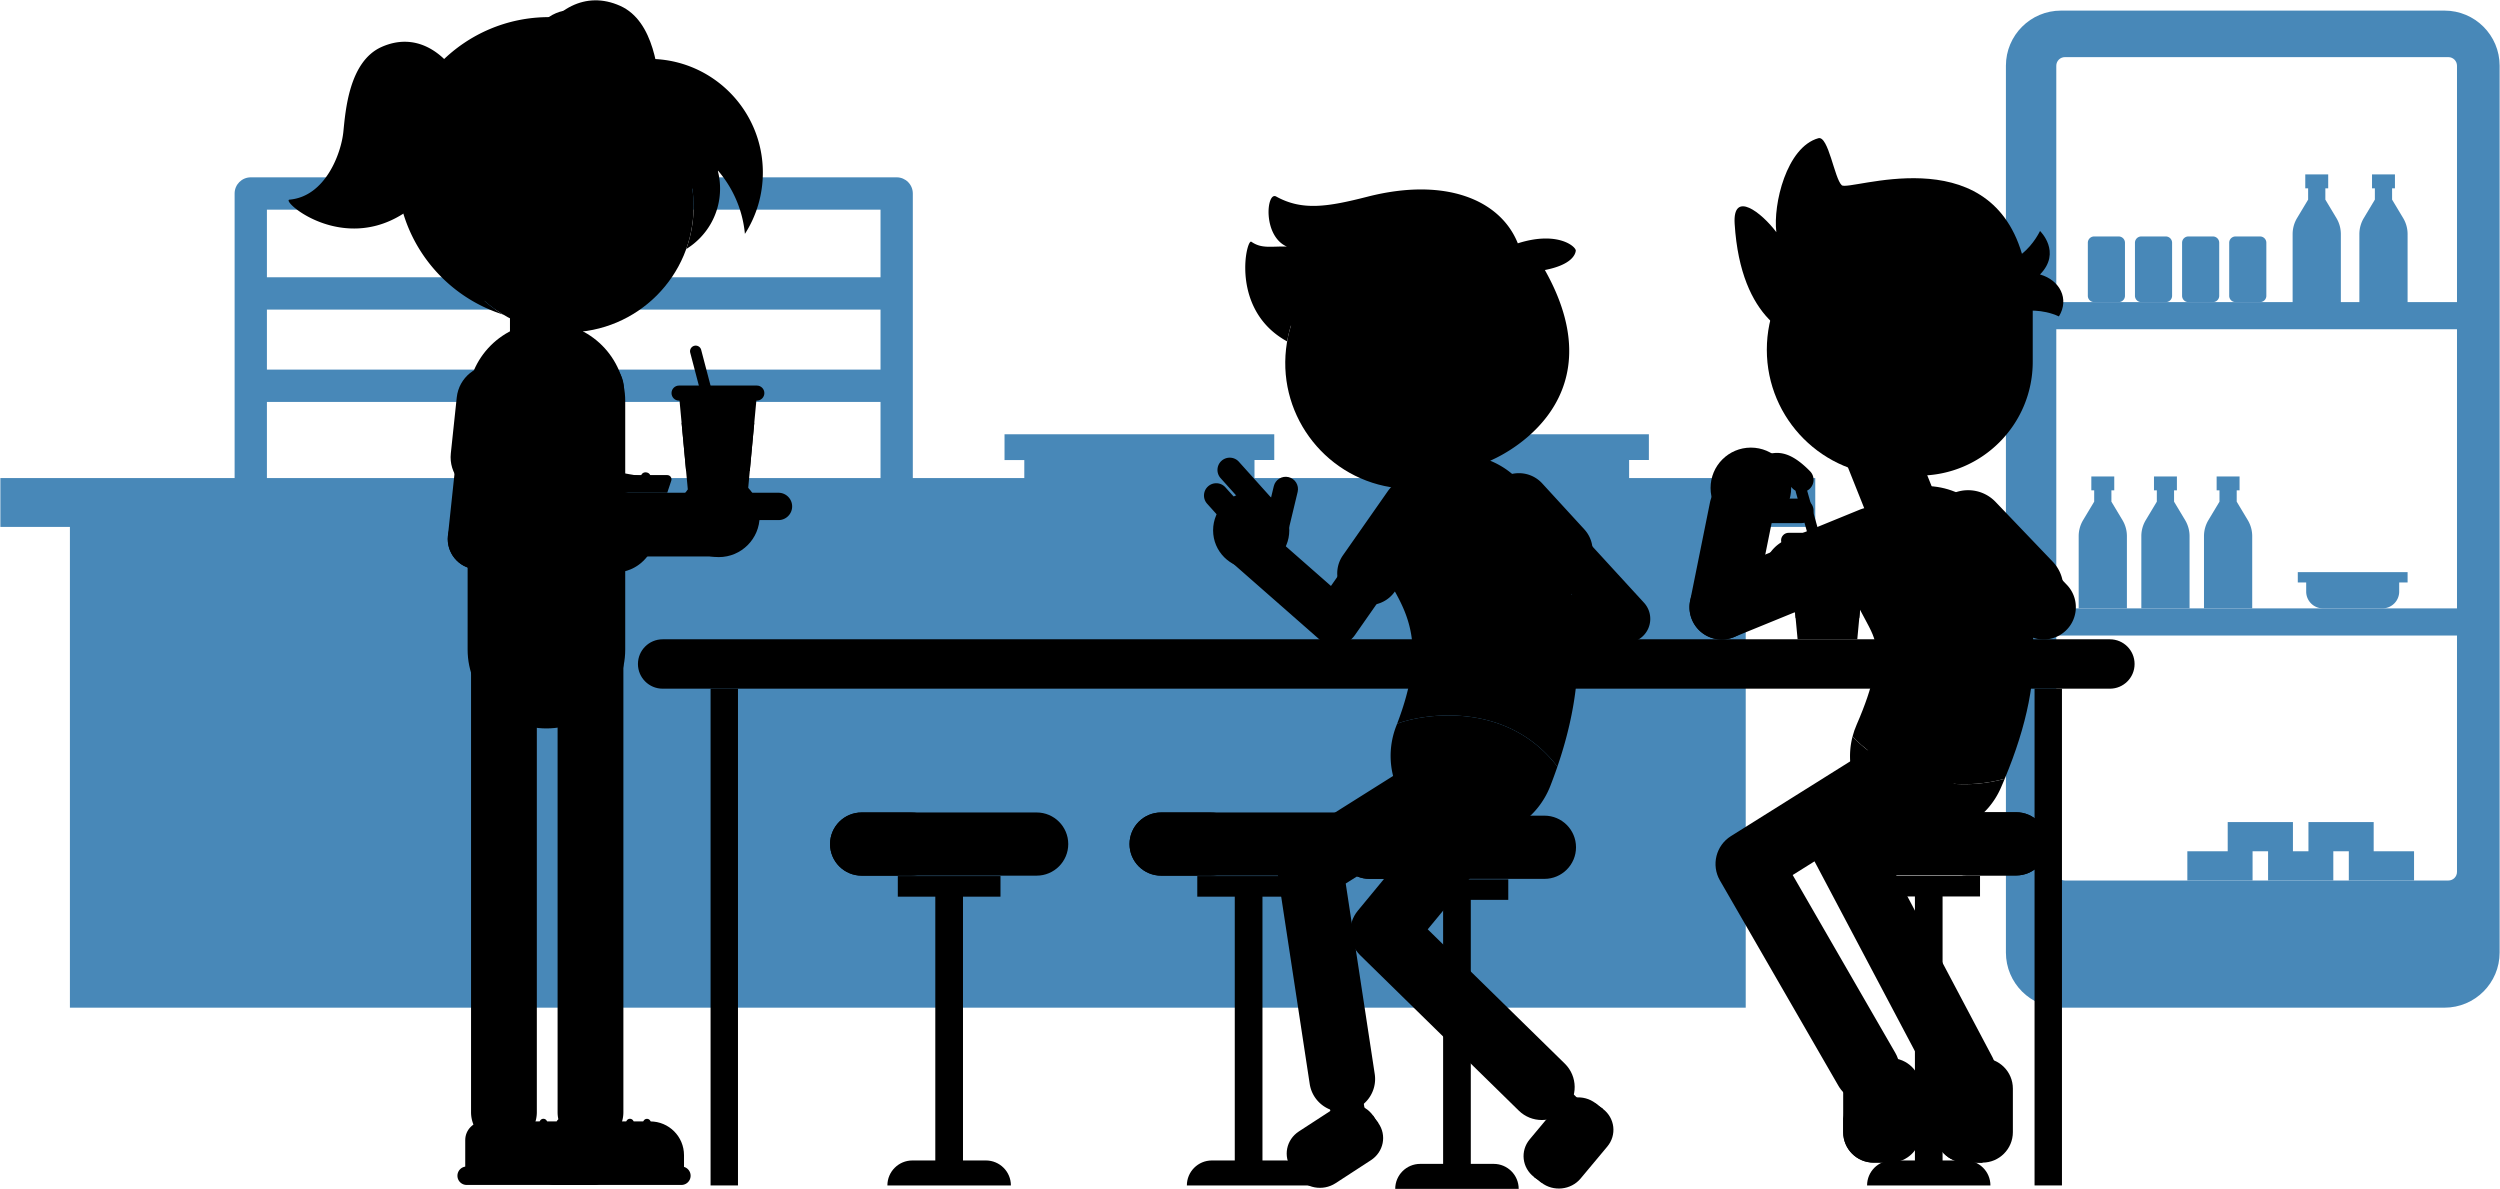 <svg width="3684" height="1752" xmlns="http://www.w3.org/2000/svg"><g fill="none"><g fill="#4888B8"><path d="M103.023 776.466h2469.473v708.439H103.023zM.557 704.474h2674.418v71.987H.557z"/><path d="M1321.328 261.315H369.531c-13.154 0-23.795 10.665-23.795 23.805v455.328c0 13.14 10.641 23.805 23.795 23.805h951.797c13.135 0 23.795-10.665 23.795-23.805V285.12c0-13.14-10.66-23.805-23.795-23.805zm-928.002 194.88h904.208v88.44H393.326v-88.44zm904.208-147.27v99.659H393.326v-99.658h904.208zM393.326 716.644V592.246h904.208v124.397H393.326zM3602.235 15.62h-565.11c-44.852 0-81.211 36.375-81.211 81.246V1403.66c0 44.87 36.36 81.245 81.21 81.245h565.11c44.852 0 81.211-36.375 81.211-81.245V96.866c0-44.87-36.359-81.246-81.21-81.246zm18.392 1269.21c0 6.996-5.688 12.687-12.682 12.687h-565.109c-6.993 0-12.682-5.691-12.682-12.688V96.867c0-6.996 5.689-12.688 12.682-12.688h565.11c6.993 0 12.681 5.692 12.681 12.688v1187.962z"/><path d="M2996.068 445.178h647.222v39.993h-647.222zm0 451.347h647.222v39.993h-647.222z"/><path d="M3541.276 321.32l-16.286-27.154v-16.663h4.204V257.03h-33.788v20.473h4.203v16.663l-16.286 27.155a46.05 46.05 0 0 0-6.557 23.685V451.44h71.068V345.006a46.05 46.05 0 0 0-6.558-23.685zm-98.353 0l-16.285-27.154v-16.663h4.204V257.03h-33.789v20.473h4.204v16.663l-16.286 27.155a46.05 46.05 0 0 0-6.557 23.685V451.44h71.066V345.006a46.05 46.05 0 0 0-6.558-23.685zm-130.62 445.086l-16.286-27.154v-16.664h4.204v-20.472h-33.788v20.472h4.203v16.664l-16.285 27.154a46.05 46.05 0 0 0-6.558 23.686v106.433h71.067V790.092a46.05 46.05 0 0 0-6.557-23.686zm-92.325 0l-16.285-27.154v-16.664h4.204v-20.472h-33.789v20.472h4.204v16.664l-16.286 27.154a46.05 46.05 0 0 0-6.557 23.686v106.433h71.067V790.092a46.05 46.05 0 0 0-6.558-23.686zm-92.324 0l-16.285-27.154v-16.664h4.204v-20.472h-33.79v20.472h4.205v16.664l-16.286 27.154a46.05 46.05 0 0 0-6.558 23.686v106.433h71.068V790.092a46.05 46.05 0 0 0-6.558-23.686zm166.586-417.964h36.167c5.126 0 9.28 4.157 9.28 9.284v78.168c0 5.127-4.154 9.284-9.28 9.284h-36.168c-5.125 0-9.28-4.157-9.28-9.284v-78.168c0-5.127 4.155-9.284 9.28-9.284zm-69.442 0h36.168c5.125 0 9.28 4.157 9.28 9.284v78.168c0 5.127-4.155 9.284-9.28 9.284h-36.168c-5.125 0-9.28-4.157-9.28-9.284v-78.168c0-5.127 4.155-9.284 9.28-9.284zm-69.441 0h36.168c5.125 0 9.28 4.157 9.28 9.284v78.168c0 5.127-4.155 9.284-9.28 9.284h-36.168c-5.126 0-9.28-4.157-9.28-9.284v-78.168c0-5.127 4.154-9.284 9.28-9.284zm-69.442 0h36.168c5.126 0 9.28 4.157 9.28 9.284v78.168c0 5.127-4.154 9.284-9.28 9.284h-36.168c-5.125 0-9.28-4.157-9.28-9.284v-78.168c0-5.127 4.155-9.284 9.28-9.284zm461.919 494.673h-161.806v15.235h12.373v13.375c0 13.697 11.1 24.8 24.79 24.8h87.479c13.69 0 24.79-11.103 24.79-24.8V858.35h12.374v-15.235zm-86.614 411.355h96.131v43.047h-96.132zm-118.975 0h96.132v43.047h-96.132zm-118.975 0h96.132v43.047h-96.132zm178.462-43.048h96.132v43.047h-96.132zm-118.975 0h96.132v43.047h-96.132zM1480.274 639.897v38.007h29.133V875.63h339.213V677.904h29.133v-38.007zm552.042 0v38.007h29.134V875.63h339.212V677.904h29.133v-38.007z"/></g><g transform="translate(1774 279)" fill="#000"><path d="M501.848 1016.11H244.094c-25.72 0-46.569-20.855-46.569-46.58 0-25.726 20.85-46.58 46.57-46.58h257.753c25.719 0 46.568 20.854 46.568 46.58 0 25.725-20.85 46.58-46.568 46.58z"/><path d="M363.585 969.53c0-25.726-20.85-46.58-46.569-46.58h-72.922c-25.72 0-46.569 20.854-46.569 46.58 0 25.725 20.85 46.58 46.57 46.58h72.921c25.72 0 46.57-20.855 46.57-46.58zm-66.243 47.233H448.6v30.33H297.342zm166.601 456.162H281.999c0-20.341 16.486-36.831 36.822-36.831h108.3c20.336 0 36.822 16.49 36.822 36.83z"/><path d="M352.574 1031.928h40.793v414.248h-40.793zm235.586 323.195l-10.915-8.391-90.737 108.664 10.916 8.392z"/><path d="M497.424 1463.788c-17.709-13.614-20.563-38.425-6.374-55.417l39.356-47.132c14.188-16.992 40.046-19.73 57.755-6.115 17.708 13.614 20.562 38.425 6.374 55.416l-39.356 47.132c-14.189 16.992-40.047 19.73-57.755 6.116z"/><path d="M486.508 1455.396c-17.708-13.614-20.562-38.425-6.374-55.417l39.356-47.131c14.189-16.992 40.046-19.73 57.755-6.116 17.709 13.614 20.563 38.425 6.374 55.417l-39.356 47.131c-14.188 16.992-40.046 19.73-57.755 6.116z"/><path d="M528.618 1422.742l-18.08-13.899c-2.354-1.81-2.734-5.11-.847-7.37 1.887-2.259 5.325-2.623 7.68-.812l18.08 13.898c2.354 1.81 2.733 5.11.847 7.37-1.887 2.26-5.326 2.623-7.68.813zm-15.306 18.328l-18.078-13.898c-2.355-1.81-2.735-5.11-.848-7.37 1.887-2.259 5.325-2.623 7.68-.812l18.079 13.898c2.355 1.81 2.734 5.11.848 7.37-1.887 2.259-5.326 2.623-7.68.813zm31.296-47.271a25.085 25.085 0 0 1-17.602-7.185l-56.042-54.877c-9.93-9.724-10.1-25.659-.378-35.593 9.722-9.934 25.654-10.102 35.586-.378l56.041 54.877c9.93 9.724 10.1 25.66.378 35.593a25.085 25.085 0 0 1-17.983 7.563zM243.137 612.665a46.408 46.408 0 0 1-26.697-8.434c-21.097-14.772-26.228-43.851-11.46-64.952l66.135-94.524c14.766-21.103 43.84-26.236 64.937-11.47 21.098 14.77 26.231 43.849 11.467 64.952l-66.143 94.531c-9.071 12.961-23.538 19.897-38.239 19.897z"/><path d="M193.61 672.085c-8.5 0-16.77-3.08-23.228-8.752L39.889 548.732c-14.611-12.833-16.057-35.084-3.228-49.7 12.83-14.615 35.074-16.063 49.688-3.229l100.954 88.661 14.48-20.697c11.15-15.933 33.1-19.813 49.033-8.661 15.932 11.152 19.809 33.11 8.66 49.045l-37.019 52.91a35.205 35.205 0 0 1-28.848 15.024z"/><ellipse cx="69.761" cy="502.512" rx="56.142" ry="56.155"/><path d="M107.874 513.004c-1.398 0-2.817-.163-4.235-.503-9.711-2.332-15.692-12.095-13.36-21.806l12.783-53.244c2.331-9.713 12.096-15.694 21.8-13.362 9.711 2.33 15.692 12.094 13.36 21.805l-12.783 53.244c-1.99 8.293-9.399 13.866-17.565 13.866z"/><path d="M97.149 497.278a18.03 18.03 0 0 1-13.454-5.997l-58.997-65.674c-6.674-7.428-6.063-18.863 1.364-25.538 7.427-6.676 18.86-6.062 25.532 1.364l58.997 65.674c6.674 7.428 6.063 18.862-1.364 25.538a18.01 18.01 0 0 1-12.078 4.633zM77.281 534.95a18.03 18.03 0 0 1-13.454-5.998L4.83 463.28c-6.674-7.428-6.062-18.863 1.364-25.538 7.427-6.676 18.86-6.064 25.533 1.364l58.997 65.673c6.674 7.429 6.062 18.863-1.364 25.539a18.01 18.01 0 0 1-12.079 4.632zm443.712 315.753c-76.163-99.424-201.523-76.733-236.197-63.218 44.095-115.204 16.043-162.546-13.627-212.648-34.294-57.888-15.168-132.622 42.706-166.924 57.893-34.303 132.61-15.172 166.885 42.735 27.196 45.895 53.878 97.786 65.106 166.163 11.99 73.173 3.863 149.944-24.873 233.892z"/><path d="M520.993 850.703a736.24 736.24 0 0 1-10.43 28.496c-18.783 48.141-64.801 77.609-113.521 77.609-14.73 0-29.689-2.684-44.229-8.357-62.67-24.46-93.672-95.083-69.235-157.787.418-1.066.818-2.132 1.218-3.18 34.674-13.514 160.034-36.205 236.197 63.219zM380.624 492.844c-27.264 7.395-55.36-8.717-62.753-35.988l-20.929-77.197 98.734-26.78 20.928 77.197c7.394 27.271-8.715 55.373-35.98 62.768z"/><ellipse transform="rotate(-83.599 305.432 255.93)" cx="305.432" cy="255.93" rx="185.433" ry="185.476"/><path d="M244.089 394.144c-25.503-2.862-43.858-25.861-40.997-51.37l1.073-9.566 92.354 10.364-1.073 9.565c-2.861 25.51-25.855 43.868-51.357 41.007zm258.428-275.227c39.425-7.66 44.918-22.842 45.548-28.459.63-5.617-26.155-29.755-85.411-10.899-25.587-64.12-106.725-98.023-221.334-68.745-58.828 15.037-96.33 21.092-134.777-.235-14.275-7.921-20.377 57.75 15.73 73.809-23.296-.719-36.794 3.58-52.272-7.13-6.076-4.195-23.846 67.27 17.843 118.283 8.78 10.718 20.186 20.567 34.905 28.589a183.202 183.202 0 0 1 5.641-23.483c67.79 4.877 110.439-12.152 140.645-27.747-26.219 16.32-31.812 52.675-15.934 51.929 38.263-1.799 102.104-37.204 102.104-37.204-4.346 44.382 5.752 123.347 44.439 152.234 7.95 5.948 10.699-35.453 10.699-35.453l32.446 3.64c5.69.639 10.574 3.513 13.9 7.652 3.3 4.162 5.019 9.563 4.38 15.255-1.277 11.383-11.52 19.562-22.9 18.284l-19.967-2.24 4.85 52.29-.005.049s193.278-78.136 79.47-280.42zm23.773 460.267c-12.611 0-25.183-5.088-34.379-15.119l-62.01-67.638c-17.404-18.983-16.127-48.485 2.852-65.894 18.979-17.407 48.474-16.13 65.879 2.853l62.011 67.642c17.404 18.984 16.127 48.485-2.855 65.893-8.95 8.209-20.24 12.263-31.498 12.263z"/><path d="M622.647 668.188c-9.523 0-19.015-3.84-25.958-11.416l-81.58-88.984c-13.141-14.335-12.179-36.61 2.154-49.755 14.33-13.145 36.602-12.184 49.744 2.154l81.58 88.985c13.141 14.334 12.178 36.61-2.155 49.755a35.073 35.073 0 0 1-23.785 9.261zm-213.509-74.25a8.293 8.293 0 0 1-3.48-.768 8.335 8.335 0 0 1-4.082-11.057l62.842-136.409c1.926-4.178 6.882-6.008 11.055-4.082a8.335 8.335 0 0 1 4.081 11.057l-62.842 136.409a8.335 8.335 0 0 1-7.574 4.85z"/><path d="M466.43 533.38H351.858c-6.136 0-11.11-4.975-11.11-11.113 0-6.137 4.974-11.113 11.11-11.113h114.574c6.136 0 11.11 4.976 11.11 11.113 0 6.138-4.974 11.113-11.11 11.113z"/><path d="M453.16 668.123h-88.033L352.551 533.38h113.185z"/><path d="M456.077 636.868l6.612-70.844H355.6l6.611 70.844z"/><path d="M618.673 668.188h-189.32c-19.443 0-35.207-15.766-35.207-35.216 0-19.45 15.764-35.216 35.207-35.216h189.32c19.444 0 35.208 15.766 35.208 35.216 0 19.45-15.764 35.216-35.208 35.216z"/><ellipse cx="434.012" cy="611.968" rx="56.142" ry="56.155"/><path d="M471.319 628.66c-1.398 0-2.818-.164-4.238-.504-9.709-2.334-15.69-12.097-13.357-21.808l10.399-43.306c2.33-9.711 12.086-15.69 21.802-13.36 9.709 2.332 15.69 12.096 13.357 21.807l-10.398 43.306c-1.99 8.291-9.399 13.864-17.565 13.864zm26.661 742.792c-12.237.002-24.477-4.603-33.91-13.846l-233.777-229.049c-17.98-17.614-19.487-46.061-3.47-65.478l169.808-205.863c17.033-20.65 47.578-23.579 68.224-6.542 20.646 17.038 23.575 47.59 6.54 68.24l-141.487 171.53 201.987 197.905c19.123 18.733 19.439 49.424.709 68.55-9.49 9.692-22.054 14.553-34.625 14.553zm-240.859 4.488l-7.849-11.109-120.11 78.14 7.849 11.109z"/><path d="M137.01 1454.08c-12.733-18.022-7.831-42.536 10.95-54.755l52.097-33.892c18.782-12.219 44.33-7.515 57.064 10.507 12.735 18.021 7.832 42.535-10.95 54.754l-52.096 33.892c-18.781 12.219-44.33 7.515-57.064-10.506z"/><path d="M129.162 1442.971c-12.735-18.02-7.832-42.535 10.95-54.754l52.096-33.892c18.781-12.219 44.33-7.515 57.064 10.506 12.734 18.022 7.832 42.536-10.95 54.755l-52.096 33.892c-18.782 12.219-44.33 7.515-57.064-10.507z"/><path d="M179.437 1423.692l-13-18.398c-1.694-2.397-1.042-5.657 1.456-7.281 2.497-1.625 5.895-1 7.588 1.397l13 18.398c1.694 2.396 1.042 5.656-1.456 7.28-2.497 1.626-5.895 1-7.588-1.396zm-20.26 13.18l-13-18.398c-1.693-2.397-1.042-5.656 1.456-7.281s5.895-1 7.588 1.397l13 18.398c1.694 2.396 1.042 5.656-1.455 7.281-2.498 1.625-5.895 1-7.589-1.397zm55.529-36.677c-12.097 0-22.765-8.748-24.799-21.075l-14.057-85.203c-2.264-13.716 7.017-26.669 20.73-28.933 13.738-2.262 26.664 7.021 28.925 20.735l14.058 85.203c2.264 13.716-7.018 26.669-20.73 28.933a25.34 25.34 0 0 1-4.127.34z"/><path d="M203.837 1359.432c-23.544 0-44.198-17.19-47.851-41.183l-47.525-312.102a48.479 48.479 0 0 1 22.1-48.328l199.226-125.392c22.657-14.256 52.576-7.447 66.83 15.212 14.255 22.659 7.446 52.586-15.208 66.846l-172.344 108.472 42.742 280.695c4.031 26.466-14.152 51.19-40.614 55.22a48.65 48.65 0 0 1-7.356.56z"/></g><g transform="translate(425)" fill="#000"><ellipse cx="634.164" cy="760.72" rx="60.234" ry="60.236"/><path d="M428.07 820.016a45.52 45.52 0 0 1-4.776-.252c-24.568-2.607-42.371-24.638-39.764-49.207l21.544-203.064c2.606-24.57 24.649-42.354 49.204-39.767 24.568 2.607 42.372 24.638 39.764 49.207L472.5 779.997c-2.436 22.965-21.843 40.02-44.43 40.02z"/><path d="M629.808 820.013H428.014c-24.705 0-44.734-20.03-44.734-44.736 0-24.707 20.029-44.736 44.734-44.736h201.794c24.706 0 44.734 20.03 44.734 44.736 0 24.706-20.028 44.736-44.734 44.736z"/><path d="M496.328 591.25v332.683H264.09V591.25c0-64.134 52.006-116.123 116.119-116.123 64.132 0 116.119 51.989 116.119 116.123zM362.246 65.612c29.325-52.58 75.36-79.78 126.5-57.049s56.458 100.033 59.888 133.038c3.43 33.004 27.787 100.643 84.11 105.616 16.15 1.425-108.568 109.094-218.686-13.378-71.999-80.076-62.032-149.903-51.812-168.227z"/><ellipse cx="417.404" cy="74.108" rx="59.367" ry="59.369"/><ellipse cx="411.602" cy="304.294" rx="185.477" ry="185.483"/><path d="M699.136 254.305c0-90.176-71.251-163.695-160.51-167.369-40.223-38.244-94.647-61.716-154.534-61.716-123.904 0-224.357 100.455-224.357 224.364 0 100.36 65.903 185.32 156.799 213.99a185.868 185.868 0 0 1-27.926-20.465c19.55 1.542 29.24-14.258 30.515-32.857a54.313 54.313 0 0 1-8.319.647c-29.43 0-53.3-23.872-53.3-53.302 0-4.797.628-9.461 1.827-13.878 6.11-22.71 26.84-39.424 51.473-39.424 21.396 0 39.842 12.602 48.313 30.8a50.817 50.817 0 0 1 3.693 10.87c21.777-12.544 36.035-32.894 42.678-59.298 6.663 18.085-11.421 67.58 4.322 60.917a173.502 173.502 0 0 0 31.409-17.266c49.588-34.266 75.115-89.72 84.157-136.264 1.37-7.081 2.38-13.972 3.008-20.54.419-4.378.685-8.604.8-12.678a185.859 185.859 0 0 1 14.581 13.325 184.451 184.451 0 0 1 24.461 30.744v.02c18.275 28.725 28.859 62.82 28.859 99.37 0 6.282-.305 12.488-.914 18.618-1.542 15.324-4.93 30.115-9.975 44.107 29.925-18.37 49.893-51.399 49.893-89.09 0-9.405-1.237-18.504-3.579-27.166 22.272 25.661 36.835 58.157 40.185 93.907 16.732-26.06 26.441-57.09 26.441-90.366z"/><ellipse cx="310.804" cy="357.597" rx="53.302" ry="53.303"/><ellipse cx="235.294" cy="152.397" rx="59.367" ry="59.369"/><path d="M256.691 122.953c-27.653-49.583-71.065-75.232-119.29-53.797C89.176 90.59 84.16 163.487 80.927 194.61c-3.235 31.123-26.203 94.907-79.316 99.596-15.23 1.345 102.38 102.876 206.222-12.615 67.894-75.512 58.495-141.359 48.858-158.638zm69.799 308.391v90.313c0 29.674 24.055 53.73 53.728 53.73 29.674 0 53.729-24.056 53.729-53.73v-90.313H326.49zM492.042 443.7c-23.426 0-42.415-18.99-42.415-42.416v-2.447a9.516 9.516 0 0 1 9.516-9.516h65.797a9.516 9.516 0 0 1 9.516 9.516v2.447c0 23.426-18.99 42.417-42.414 42.417zm230.12 322.717h-243.93c-11.126 0-20.146-9.02-20.146-20.147 0-11.127 9.02-20.147 20.147-20.147h243.93c11.126 0 20.145 9.02 20.145 20.147 0 11.127-9.02 20.147-20.146 20.147z"/><path d="M496.727 766.417H358.782c-11.126 0-20.146-9.02-20.146-20.147 0-11.127 9.02-20.147 20.146-20.147h137.945c11.126 0 20.146 9.02 20.146 20.147 0 11.127-9.02 20.147-20.146 20.147zm136.222-115.472a8.34 8.34 0 0 1-8.057-6.224l-32.757-124.934a8.335 8.335 0 1 1 16.125-4.227l32.756 124.933a8.335 8.335 0 0 1-5.948 10.177 8.34 8.34 0 0 1-2.12.275z"/><path d="M690.255 590.385H575.653c-6.137 0-11.113-4.976-11.113-11.114 0-6.137 4.976-11.113 11.113-11.113h114.602c6.137 0 11.113 4.976 11.113 11.113 0 6.138-4.976 11.114-11.113 11.114zm-13.274 134.748h-88.054l-12.58-134.748H689.56z"/><path d="M679.899 693.877l6.614-70.847H579.395l6.614 70.847zM529.076 708.79l-.301 1.702a5.187 5.187 0 0 1-6.01 4.204l-40.527-7.167 2.107-11.918 40.527 7.167a5.187 5.187 0 0 1 4.204 6.011z"/><g transform="translate(515.84 694.867)"><ellipse transform="rotate(-79.971 10.643 8.438)" cx="10.643" cy="8.438" rx="7.262" ry="7.262"/><ellipse transform="rotate(-79.971 8.62 19.877)" cx="8.62" cy="19.877" rx="7.262" ry="7.262"/></g><path d="M445.54 724.743c-21.627-3.824-31.81-18.99-28.984-34.975 2.827-15.986 17.594-26.738 39.221-22.914 21.627 3.825 36.868 19.885 34.04 35.87-2.826 15.986-22.65 25.844-44.277 22.02z"/><path d="M558.269 726.123H458.086l-5.948-17.845c-1.341-4.025 1.655-8.182 5.897-8.182H558.32c4.242 0 7.238 4.157 5.897 8.182l-5.948 17.845z"/><path d="M477.923 726.123h-77.354l-5.948-17.845c-1.341-4.025 1.654-8.182 5.897-8.182h77.456c4.243 0 7.239 4.157 5.897 8.182l-5.948 17.845zM279.59 839.053c-1.579 0-3.171-.084-4.775-.253-24.569-2.606-42.372-24.638-39.765-49.207l21.544-203.064c2.606-24.569 24.639-42.348 49.204-39.766 24.568 2.606 42.372 24.638 39.765 49.206l-21.544 203.064c-2.436 22.965-21.843 40.02-44.43 40.02z"/><path d="M292.391 727.052c-1.88 0-3.776-.099-5.688-.301-29.273-3.107-50.485-29.355-47.38-58.629l8.752-82.496c3.106-29.272 29.36-50.482 58.627-47.381 29.272 3.106 50.485 29.354 47.38 58.628l-8.753 82.496c-2.903 27.362-26.026 47.683-52.938 47.683zM481.328 839.05H279.535c-24.706 0-44.735-20.03-44.735-44.737 0-24.706 20.029-44.735 44.735-44.735h201.793c24.706 0 44.734 20.029 44.734 44.735 0 24.707-20.028 44.736-44.734 44.736z"/><ellipse cx="480.976" cy="783.452" rx="60.234" ry="60.236"/><path d="M439.265 776.86c-1.22 0-2.46-.124-3.701-.382-9.778-2.034-16.056-11.61-14.023-21.388l7.646-36.759c2.033-9.779 11.612-16.055 21.387-14.023 9.778 2.034 16.056 11.61 14.022 21.388l-7.645 36.76c-1.775 8.536-9.298 14.405-17.686 14.405zm57.063 147.073v33.37c0 64.115-51.987 116.123-116.12 116.123-64.112 0-116.118-52.008-116.118-116.122v-33.371h232.238zm-80.734 728.602h117.6c27.479 0 49.755 22.277 49.755 49.756v19.832H388.108v-42.1c0-15.181 12.306-27.488 27.486-27.488z"/><path d="M579.121 1746.131H390.195c-7.494 0-13.569-6.075-13.569-13.57 0-7.494 6.075-13.569 13.57-13.569H579.12c7.494 0 13.57 6.075 13.57 13.57 0 7.494-6.076 13.57-13.57 13.57zm-133.974-58.763c-26.772 0-48.476-21.702-48.476-48.476V980.865c0-26.773 21.704-48.476 48.476-48.476s48.475 21.703 48.475 48.476v658.027c0 26.774-21.703 48.476-48.475 48.476zm58.149-8.988a5.634 5.634 0 0 1-5.633-5.635v-18.383a5.634 5.634 0 1 1 11.267 0v18.383a5.634 5.634 0 0 1-5.634 5.634zm25.06 0a5.634 5.634 0 0 1-5.634-5.635v-18.383a5.634 5.634 0 1 1 11.268 0v18.383a5.634 5.634 0 0 1-5.634 5.634z"/><path d="M288.054 1652.535h117.6c27.479 0 49.754 22.277 49.754 49.756v19.832h-194.84v-42.1c0-15.181 12.306-27.488 27.486-27.488z"/><path d="M451.581 1746.131H262.655c-7.494 0-13.57-6.075-13.57-13.57 0-7.494 6.076-13.569 13.57-13.569h188.926c7.494 0 13.57 6.075 13.57 13.57 0 7.494-6.076 13.57-13.57 13.57zm-133.975-58.763c-26.772 0-48.475-21.702-48.475-48.476V980.865c0-26.773 21.703-48.476 48.475-48.476 26.772 0 48.476 21.703 48.476 48.476v658.027c0 26.774-21.704 48.476-48.476 48.476zm58.15-8.988a5.634 5.634 0 0 1-5.634-5.635v-18.383a5.634 5.634 0 1 1 11.267 0v18.383a5.634 5.634 0 0 1-5.633 5.634zm25.06 0a5.634 5.634 0 0 1-5.634-5.635v-18.383a5.634 5.634 0 1 1 11.267 0v18.383a5.634 5.634 0 0 1-5.633 5.634z"/></g><g fill="#000"><path d="M2998.118 1014.846h40.378v732.017h-40.378zm-1951.019 0h40.378v732.017h-40.378z"/><path d="M3109.141 942.067H976.454c-20.096 0-36.387 16.292-36.387 36.39 0 20.097 16.29 36.39 36.387 36.39h2132.687c20.096 0 36.388-16.293 36.388-36.39 0-20.098-16.292-36.39-36.388-36.39z"/></g><g fill="#000"><path d="M1527.586 1290.358h-257.843c-25.728 0-46.585-20.84-46.585-46.549 0-25.708 20.857-46.548 46.585-46.548h257.843c25.728 0 46.585 20.84 46.585 46.548 0 25.708-20.857 46.549-46.585 46.549z"/><path d="M1389.275 1243.81c0-25.709-20.857-46.55-46.585-46.55h-72.947c-25.728 0-46.585 20.841-46.585 46.55 0 25.707 20.857 46.548 46.585 46.548h72.947c25.728 0 46.585-20.84 46.585-46.549zm-66.266 47.2h151.311v30.311h-151.311zm166.659 455.854H1307.66c0-20.327 16.491-36.806 36.835-36.806h108.337c20.343 0 36.835 16.479 36.835 36.806z"/><path d="M1378.261 1306.166h40.807v413.968h-40.807zm590.627-15.808h-257.843c-25.728 0-46.585-20.84-46.585-46.549 0-25.708 20.857-46.548 46.585-46.548h257.843c25.728 0 46.584 20.84 46.584 46.548 0 25.708-20.856 46.549-46.584 46.549z"/><path d="M1830.577 1243.81c0-25.709-20.857-46.55-46.585-46.55h-72.947c-25.729 0-46.585 20.841-46.585 46.55 0 25.707 20.856 46.548 46.585 46.548h72.947c25.728 0 46.585-20.84 46.585-46.549zm-66.267 47.2h151.312v30.311H1764.31zm166.66 455.854h-182.007c0-20.327 16.491-36.806 36.834-36.806h108.338c20.343 0 36.834 16.479 36.834 36.806z"/><path d="M1819.563 1306.166h40.807v413.968h-40.807z"/></g><g transform="translate(2489 203)" fill="#000"><path d="M203.923 664.933a8.328 8.328 0 0 1-8.007-6.071l-38.505-136.4c-1.252-4.428 1.321-9.034 5.746-10.285 4.423-1.267 9.022 1.324 10.274 5.753l38.506 136.4c1.251 4.428-1.322 9.034-5.747 10.285a8.259 8.259 0 0 1-2.267.318z"/><path d="M146.693 604.38H261.16c6.13 0 11.1-4.976 11.1-11.113s-4.97-11.112-11.1-11.112H146.693c-6.13 0-11.1 4.975-11.1 11.112 0 6.137 4.97 11.112 11.1 11.112z"/><path d="M159.95 739.113h87.952l12.564-134.734h-113.08z"/><path d="M157.037 707.86l-6.606-70.84h106.99l-6.605 70.84zm8.386-185.675a18.001 18.001 0 0 1-12.905-5.428c-12.383-12.655-19.192-15.528-22.148-16.116-2.098-.412-3.504.058-8.166 2.093a109.97 109.97 0 0 1-4.11 1.725c-9.292 3.612-19.764-.99-23.381-10.301-3.616-9.308.991-19.788 10.29-23.407.91-.355 1.825-.758 2.76-1.167 20.674-9.027 40.592-8.765 70.56 21.864 6.982 7.134 6.863 18.584-.261 25.572a17.99 17.99 0 0 1-12.64 5.165zm-.003 45.683h-50.836c-9.977 0-18.063-8.095-18.063-18.083 0-9.987 8.087-18.083 18.063-18.083h50.837c9.976 0 18.062 8.096 18.062 18.083 0 9.988-8.086 18.083-18.062 18.083zM522.437 739.37c-12.511 0-25-4.913-34.338-14.674L376.887 608.432c-18.155-18.983-17.503-49.105 1.456-67.283 18.962-18.176 49.049-17.525 67.208 1.457l111.212 116.265c18.155 18.983 17.504 49.105-1.456 67.283-9.211 8.83-21.05 13.216-32.87 13.216z"/><path d="M495.415 719.685c-14.763 0-29.5-5.798-40.519-17.315l-84.188-88.014c-21.425-22.4-20.655-57.944 1.718-79.393 22.374-21.45 57.877-20.68 79.305 1.72l84.188 88.013c21.425 22.4 20.654 57.944-1.718 79.393-10.87 10.42-24.84 15.596-38.786 15.596zM48.22 739.38a47.83 47.83 0 0 1-9.458-.95c-25.733-5.203-42.38-30.303-37.184-56.065L30.73 537.83c5.197-25.761 30.273-42.428 56.002-37.227 25.733 5.203 42.381 30.303 37.186 56.065L94.765 701.203c-4.557 22.58-24.387 38.176-46.544 38.176zm355.723 685.937c-17.36 0-34.143-9.372-42.83-25.8l-184.611-349.055c-12.043-22.771-4.187-50.994 17.883-64.25l122.412-73.51c22.933-13.773 52.673-6.323 66.428 16.632 13.755 22.957 6.316 52.73-16.615 66.502l-83.05 49.872 163.131 308.445c12.513 23.66 3.5 52.994-20.133 65.519-7.223 3.829-14.975 5.645-22.615 5.645z"/><path d="M262.057 1421.251c-16.73 0-33-8.688-41.969-24.233L45.476 1094.43c-13.04-22.6-5.865-51.48 16.23-65.33l212.44-133.168c22.664-14.211 52.543-7.332 66.733 15.357 14.191 22.69 7.323 52.6-15.34 66.807L152.701 1086.44l151.235 262.083c13.378 23.18 5.45 52.827-17.705 66.22-7.628 4.41-15.957 6.507-24.175 6.507z"/><path d="M272.014 1356.227h24.79v7.476c12.117 8.05 20.108 21.824 20.108 37.472v64.118c0 15.648-7.991 29.423-20.107 37.472v7.476h-24.79c-24.797 0-44.898-20.124-44.898-44.948v-64.118c0-24.824 20.101-44.948 44.897-44.948z"/><path d="M272.014 1472.463h24.79v-5.891c12.117-6.344 20.108-17.2 20.108-29.53v28.251c0 15.648-7.991 29.423-20.107 37.472v7.476h-24.79c-24.797 0-44.898-20.124-44.898-44.948v-28.252c0 19.563 20.101 35.422 44.897 35.422z"/><path d="M296.805 1356.227c-24.797 0-44.898 20.124-44.898 44.948v64.118c0 24.824 20.101 44.948 44.898 44.948 24.796 0 44.898-20.124 44.898-44.948v-64.118c0-24.824-20.102-44.948-44.898-44.948z"/><path d="M296.805 1493.696c15.644 0 28.37-12.742 28.37-28.403v-64.118c0-15.661-12.726-28.403-28.37-28.403s-28.372 12.742-28.372 28.403v64.118c0 15.661 12.728 28.403 28.372 28.403zm110.678-137.469h24.79v7.476c12.116 8.05 20.107 21.824 20.107 37.472v64.118c0 15.648-7.991 29.423-20.107 37.472v7.476h-24.79c-24.797 0-44.898-20.124-44.898-44.948v-64.118c0-24.824 20.101-44.948 44.898-44.948z"/><path d="M407.483 1472.463h24.79v-5.891c12.116-6.344 20.107-17.2 20.107-29.53v28.251c0 15.648-7.991 29.423-20.107 37.472v7.476h-24.79c-24.797 0-44.898-20.124-44.898-44.948v-28.252c0 19.563 20.101 35.422 44.898 35.422z"/><path d="M432.273 1356.227c-24.797 0-44.898 20.124-44.898 44.948v64.118c0 24.824 20.101 44.948 44.898 44.948 24.796 0 44.898-20.124 44.898-44.948v-64.118c0-24.824-20.102-44.948-44.898-44.948z"/><path d="M432.273 1493.696c15.644 0 28.37-12.742 28.37-28.403v-64.118c0-15.661-12.726-28.403-28.37-28.403s-28.372 12.742-28.372 28.403v64.118c0 15.661 12.728 28.403 28.372 28.403zM226.737 467.26l96.827-38.646 49.377 123.719-96.827 38.645z"/><g transform="translate(66.48)"><ellipse cx="233.362" cy="312.383" rx="185.258" ry="185.464"/><path d="M94.497 275.688v102.463c0 10.336 8.384 18.73 18.709 18.73 7.434 0 13.86-4.359 16.865-10.66a18.543 18.543 0 0 0 1.825-8.07V275.688h-37.4zm177.917 222.159h-8.117c-48.271 0-87.403-39.175-87.403-87.5V243.583h263.063v86.536c0 92.634-75.012 167.729-167.543 167.729z"/><path d="M116.051 301.068C86.898 298.53 9.747 270.923.703 126.92c-3.169-50.46 39.819-16.589 61.422 12.159C57.11 98.033 77.158 13.8 124.03.672c14.838-4.156 23.71 59.585 34.485 69.273 10.774 9.688 214.851-70.257 265.554 101.054 17.607-14.083 26.619-33.628 26.619-33.628s32.323 31.09 0 64.083c29.154 8.248 43.681 36.07 27.861 61.814-25.326-11.69-50.044-8.005-50.044-8.005s-199.64 87.046-211.049 87.68c-11.408.635-57.674 6.98-60.843 7.614-3.168.635-43.414-14.275-43.414-14.275l2.852-35.214z"/><path d="M130.07 386.222c7.435 12.467 21.049 20.805 36.602 20.805 23.557 0 42.666-19.111 42.666-42.695s-19.109-42.694-42.666-42.694c-14.356 0-27.056 7.1-34.776 18.006v38.507c0 2.893-.647 5.615-1.825 8.07z"/></g><path d="M246.956 864.883c-2.491 5.73-4.507 11.534-6.028 17.397 26.847 29.218 111.913 92.641 224.226 62.357 33.121-79.507 46.754-148.564 41.696-210.712-5.248-64.489-29.357-108.972-45.328-138.419-3.422-6.32-6.37-11.763-8.48-16.198-27.608-57.865-96.835-82.362-154.636-54.743-57.801 27.638-82.29 96.961-54.683 154.826 4.697 9.822 9.602 18.883 13.918 26.858 11.618 21.414 16.789 31.521 18.025 46.54 1.445 17.873-2.358 51.811-28.71 112.094z"/><path d="M306.696 1017.806c15.134 6.643 30.916 9.784 46.45 9.784 44.681 0 87.252-26.002 106.304-69.59a933.855 933.855 0 0 0 5.704-13.363C352.84 974.92 267.775 911.498 240.928 882.28c-14.146 54.286 12.815 112.323 65.768 135.526z"/><path d="M224.452 1087.077h257.512c25.695 0 46.525-20.853 46.525-46.576 0-25.724-20.83-46.577-46.525-46.577H224.452c-25.696 0-46.526 20.853-46.526 46.577 0 25.723 20.83 46.576 46.526 46.576z"/><path d="M362.585 1040.5c0-25.723 20.83-46.576 46.525-46.576h72.854c25.695 0 46.525 20.853 46.525 46.577 0 25.723-20.83 46.576-46.525 46.576H409.11c-25.695 0-46.525-20.853-46.525-46.576zm66.181 77.56H277.649v-30.33h151.117zm-166.445 425.804h181.773c0-20.34-16.47-36.828-36.787-36.828H299.108c-20.317 0-36.787 16.488-36.787 36.828z"/><path d="M332.83 1102.896h40.754v414.222H332.83zM48.187 739.383c-18.744 0-36.506-11.171-44.026-29.619-9.919-24.332 1.742-52.108 26.049-62.038l224.09-91.557c24.304-9.927 52.05 1.743 61.97 26.077 9.92 24.332-1.743 52.109-26.05 62.039L66.131 735.842a47.368 47.368 0 0 1-17.944 3.541z"/><path d="M165.44 700.045c-22.12 0-43.078-13.182-51.952-34.95-11.705-28.712 2.056-61.489 30.738-73.205l106.84-43.653c28.678-11.71 61.417 2.058 73.126 30.773 11.703 28.712-2.057 61.489-30.739 73.207l-106.84 43.65a55.906 55.906 0 0 1-21.174 4.178z"/><ellipse cx="91.09" cy="516.055" rx="59.398" ry="59.464"/></g></g></svg>